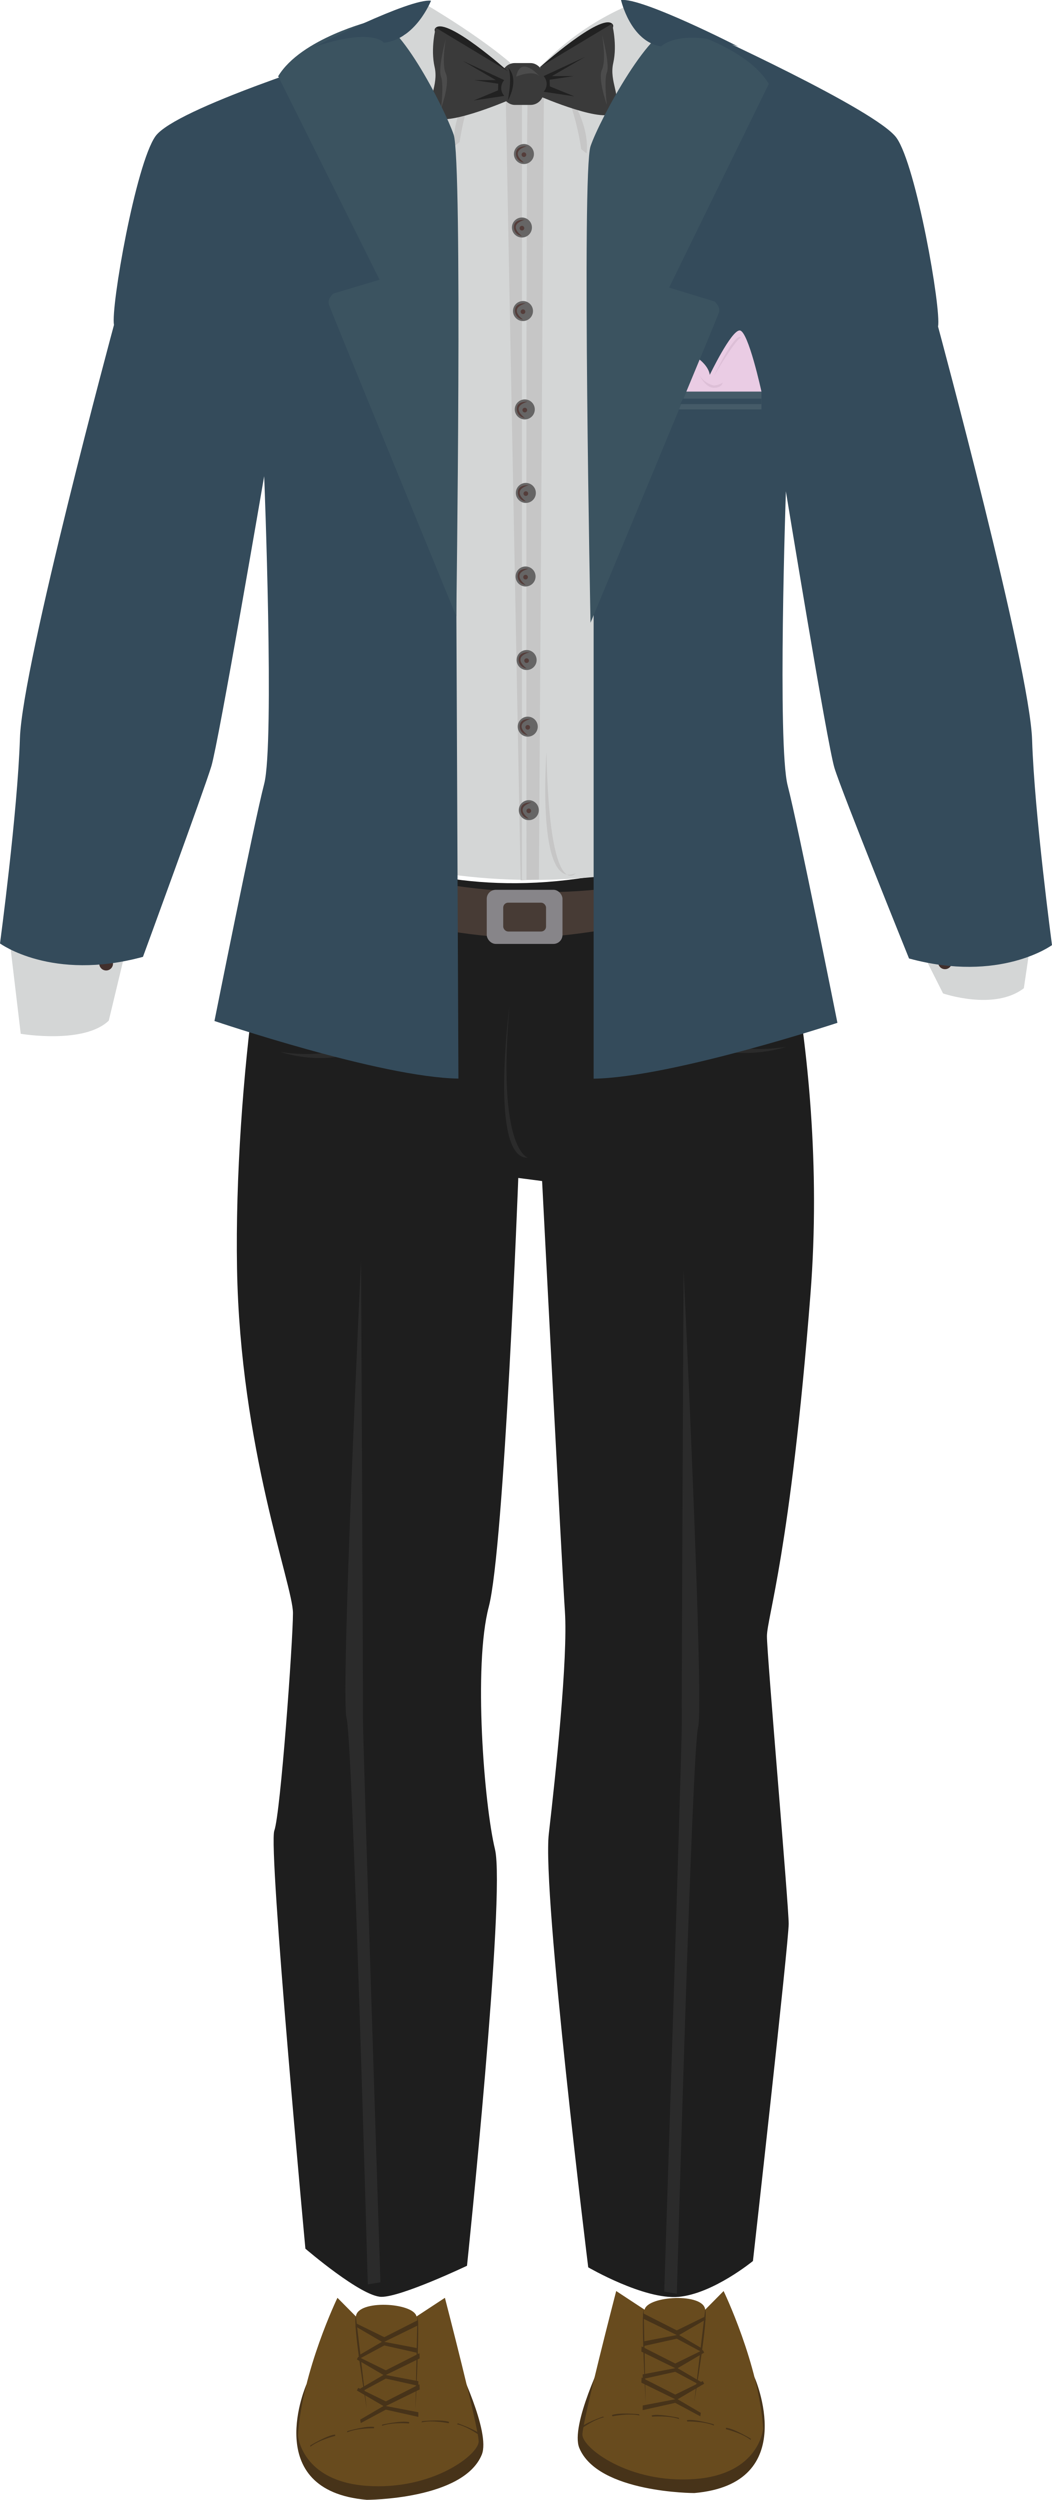 <svg xmlns="http://www.w3.org/2000/svg" viewBox="0 0 338.48 804.31"><defs><style>.cls-1{fill:#473319;}.cls-2{fill:#684b1e;}.cls-3{fill:#1e1e1e;}.cls-4{fill:#2b2b2b;}.cls-5{fill:#473b35;}.cls-6{fill:#878589;}.cls-7{fill:#d4d6d6;}.cls-8{fill:#c6c6c6;}.cls-9{fill:#666565;}.cls-10{fill:#543d3a;}.cls-11{fill:#42302d;}.cls-12{fill:#ce8d8d;}.cls-13{fill:#3a3a3a;}.cls-14{fill:#212121;}.cls-15{fill:#4c4c4c;}.cls-16{fill:#344b5b;}.cls-17{fill:#3b5360;}.cls-18{fill:#455b68;}.cls-19{fill:#eacce4;}.cls-20{fill:#ddbfd7;}</style></defs><title>cfb2</title><g id="Layer_2" data-name="Layer 2"><g id="cfb2"><g id="cfb2-2" data-name="cfb2"><g id="dressshoes"><g id="sbbshoes"><path class="cls-1" d="M98.66,767S83.51,801.31,118,804.31c0,0,31,0,37-14.5,3-7.23-8-29.5-8-29.5s7.68,22.79,6,25.21-15.5,14.8-33,12.29S95.31,792.14,98.66,767"/><path class="cls-2" d="M108.57,739.31s-11.36,23.56-12.71,44.28c0,0,1.15,14.72,22.15,16.22s36-10,36-14.29-10.86-46.21-10.86-46.21l-9.13,6c-1-4.5-19-5.5-19.5,0Z"/><path class="cls-1" d="M99.84,786.81s5.5-3.33,8-3.5v.44s-5.17,1.25-8,3.5Z"/><path class="cls-1" d="M111.77,782.19s6.17-1.8,8.63-1.32l-.11.42s-5.32-.12-8.63,1.32Z"/><path class="cls-1" d="M123,780.1s6.27-1.41,8.7-.77l-.14.41s-5.3-.46-8.7.77Z"/><path class="cls-1" d="M135.8,779s6.4-.66,8.73.26l-.19.4s-5.2-1.09-8.73-.27Z"/><path class="cls-1" d="M147.35,779.7s6.07,2.12,7.79,3.95l-.33.27s-4.25-3.19-7.79-3.94Z"/><path class="cls-1" d="M114.51,745.31,118,775S113.37,747.23,114.51,745.31Z"/><path class="cls-1" d="M133.66,775.24s1.49-27.81.63-29.86l-.63,29.86"/><polyline class="cls-1" points="114.78 747.63 123.64 751.98 134.47 746.48 134.54 748.14 123.64 753.48 134.11 755.48 134.11 756.98 123.64 754.64 115.57 758.97 115.42 757.85 122.88 753.48 114.33 748.48 114.78 747.63"/><polyline class="cls-1" points="115.27 758.29 124.14 762.64 134.96 757.14 135.04 758.8 124.14 764.14 134.61 766.14 134.61 767.64 124.14 765.3 116.06 769.63 115.91 768.51 123.38 764.14 114.82 759.14 115.27 758.29"/><polyline class="cls-1" points="115.27 768.28 124.14 772.63 134.96 767.13 135.04 768.79 124.14 774.13 134.61 776.13 134.61 777.63 124.14 775.29 116.06 779.62 115.91 778.5 123.38 774.13 114.82 769.13 115.27 768.28"/></g><g id="sbbshoes-2" data-name="sbbshoes"><path class="cls-1" d="M242.74,764.79s15.14,34.34-19.35,37.34c0,0-31,0-37-14.5-3-7.23,8-29.5,8-29.5s-7.69,22.78-6,25.21,15.5,14.8,33,12.29,24.71-5.67,21.36-30.84"/><path class="cls-2" d="M232.82,737.13s11.37,23.56,12.72,44.28c0,0-1.16,14.72-22.15,16.22s-36-10-36-14.29,10.87-46.21,10.87-46.21l9.13,6c1-4.5,19-5.5,19.5,0Z"/><path class="cls-1" d="M241.56,784.63s-5.5-3.34-8-3.5v.44s5.16,1.25,8,3.5Z"/><path class="cls-1" d="M229.63,780s-6.18-1.8-8.64-1.31l.12.42s5.31-.13,8.63,1.32Z"/><path class="cls-1" d="M218.38,777.92s-6.28-1.41-8.7-.78l.14.42s5.29-.46,8.69.77Z"/><path class="cls-1" d="M205.59,776.77s-6.39-.65-8.72.27l.18.4s5.21-1.09,8.73-.27Z"/><path class="cls-1" d="M194,777.52s-6.07,2.12-7.79,3.94l.34.28s4.25-3.19,7.79-4Z"/><path class="cls-1" d="M226.89,743.13l-3.5,29.66S228,745.05,226.89,743.13Z"/><path class="cls-1" d="M207.73,773.06s-1.49-27.81-.63-29.86l.63,29.86"/><polyline class="cls-1" points="226.62 745.45 217.75 749.79 206.93 744.3 206.85 745.96 217.75 751.29 207.28 753.29 207.28 754.79 217.75 752.46 225.83 756.79 225.98 755.67 218.51 751.29 227.07 746.29 226.62 745.45"/><polyline class="cls-1" points="226.12 756.11 217.26 760.45 206.43 754.96 206.36 756.62 217.26 761.95 206.79 763.95 206.79 765.45 217.26 763.12 225.33 767.44 225.48 766.33 218.02 761.95 226.57 756.95 226.12 756.11"/><polyline class="cls-1" points="226.12 766.1 217.26 770.45 206.43 764.95 206.36 766.61 217.26 771.95 206.79 773.95 206.79 775.45 217.26 773.11 225.33 777.44 225.48 776.32 218.02 771.95 226.57 766.95 226.12 766.1"/></g></g><g id="cfbpants2"><g id="sbbpants"><path class="cls-3" d="M95.63,263.9s57.62,45.6,148.42,0c0,0,23.21,69.58,16.71,152.58s-14,104-14,110,7,86.5,7,92.5-11.5,108.49-11.5,108.49S229.44,738,218.35,739s-29.09-9.5-29.09-9.5S174.39,609,176.58,590s6.18-56.5,5.18-71.5S174.42,380,174.42,380l-7.66-1s-4.5,119-9.5,138-1.5,63.5,2,78-9,134-9,134-21,10-27.5,10-24.5-15.5-24.5-15.5-12-129-10-134.5,6-61,6-70-17-53-18-111S86,273.42,95.63,263.9Z"/><path class="cls-4" d="M219.94,408.48s6.67,140,4.67,147.33S217.77,738,217.77,738l-4.05-.68s5.71-175.49,5.63-182.15S219.94,408.48,219.94,408.48Z"/><path class="cls-4" d="M116.17,405.48s-6.66,140-4.66,147.33S118.34,735,118.34,735l4.06-.68s-5.71-175.49-5.63-182.15S116.17,405.48,116.17,405.48Z"/><path class="cls-5" d="M92.13,270.09s-5.41,8.29-4.44,15.13c0,0,47.9,16.31,79.53,16.48,32.89.18,82.66-16.43,82.66-16.43s.33-13.79-4-15.18C245.92,270.09,187.91,308.29,92.13,270.09Z"/><rect class="cls-6" x="156.61" y="286.29" width="24.37" height="17.41" rx="2.9" ry="2.9"/><rect class="cls-5" x="161.91" y="290.43" width="13.78" height="9.28" rx="1.59" ry="1.59"/></g><rect class="cls-3" x="137.09" y="283.62" width="4.93" height="18.08" rx="1.47" ry="1.47"/><rect class="cls-3" x="194.84" y="283.62" width="4.93" height="18.08" rx="1.47" ry="1.47"/><rect class="cls-3" x="232.92" y="273.23" width="4.93" height="18.08" rx="1.47" ry="1.47"/><rect class="cls-3" x="95.12" y="270.63" width="4.93" height="18.08" rx="1.47" ry="1.47"/><path class="cls-4" d="M207.26,318.14s13.5,23.67,45.75,18.67C253,336.81,221.26,347.79,207.26,318.14Z"/><path class="cls-4" d="M133.89,319.76S121,343.44,90.21,338.44C90.21,338.44,120.52,349.42,133.89,319.76Z"/><path class="cls-4" d="M163.93,323.69s-6.56,49.29,5.89,48.79C169.82,372.48,159.87,369.91,163.93,323.69Z"/></g><g id="cfbshirt2"><g id="shirt"><path class="cls-7" d="M130.12,11.32S59.23,37,52.56,44.68,37.89,84,39.56,104c0,0-32.67,110.76-31.33,140.23L6.41,306l-3.18-2.33,3.44,28.95S27,336.08,35,328.38l5.28-22L37.89,306s28.34-54.22,28.67-61.77,19.67-96.56,19.67-96.56,6,36,5.66,44,3.67,66,3.67,66l-6.88,4.63s56.32,39.8,154,9.33l-3.47-15s2-54,.33-69.33l12.67-33s16.33,98.33,30,125l16.66,25.33h-3l7.55,15s16.48,5.68,26-1.67l2.86-19.36h-2s-2-77.67-5.34-87.67-20.66-95.33-26.66-105.33c0,0,4.66-52.67-21-67.33,0,0-58-16.16-72.36-25.25,0,0-6.85,9.46-35.85,12.79S130.12,11.32,130.12,11.32Z"/><g id="sbbshirt2"><path class="cls-8" d="M162.68,28.78l4.84,254.44s4.73-.22,5.87-.23L175,28.43Z"/><path class="cls-7" d="M169.83,30.16s-1.9-1.95-1.9,4.05V283.09l1.47,0S169.16,34.08,169.83,30.16Z"/><circle class="cls-9" cx="167.93" cy="73.2" r="3.22"/><path class="cls-10" d="M168.8,70.73s-2.93-.28-3.37,1.75a2.82,2.82,0,0,0,2.5,3.43S162.93,72.48,168.8,70.73Z"/><circle class="cls-10" cx="167.93" cy="73.41" r="0.75"/><circle class="cls-9" cx="168.57" cy="49.56" r="3.22"/><path class="cls-10" d="M169.44,47.08s-2.93-.27-3.37,1.75a2.83,2.83,0,0,0,2.5,3.44S163.57,48.83,169.44,47.08Z"/><circle class="cls-10" cx="168.57" cy="49.77" r="0.75"/><circle class="cls-9" cx="168.27" cy="100.08" r="3.22"/><path class="cls-10" d="M169.14,97.6s-2.93-.27-3.37,1.75a2.83,2.83,0,0,0,2.5,3.44S163.27,99.35,169.14,97.6Z"/><circle class="cls-10" cx="168.27" cy="100.29" r="0.75"/><circle class="cls-9" cx="168.85" cy="131.73" r="3.22"/><path class="cls-10" d="M169.72,129.25s-2.93-.27-3.37,1.75a2.83,2.83,0,0,0,2.5,3.44S163.85,131,169.72,129.25Z"/><circle class="cls-10" cx="168.85" cy="131.94" r="0.75"/><circle class="cls-9" cx="169.19" cy="158.6" r="3.22"/><path class="cls-10" d="M170.06,156.13s-2.93-.27-3.37,1.75a2.82,2.82,0,0,0,2.5,3.43S164.19,157.88,170.06,156.13Z"/><circle class="cls-10" cx="169.19" cy="158.81" r="0.75"/><circle class="cls-9" cx="169.1" cy="185.48" r="3.22"/><path class="cls-10" d="M170,183s-2.93-.27-3.37,1.75a2.83,2.83,0,0,0,2.5,3.44S164.1,184.75,170,183Z"/><circle class="cls-10" cx="169.1" cy="185.69" r="0.75"/><circle class="cls-9" cx="169.44" cy="212.36" r="3.22"/><path class="cls-10" d="M170.31,209.88s-2.93-.27-3.37,1.75a2.82,2.82,0,0,0,2.5,3.43S164.44,211.63,170.31,209.88Z"/><circle class="cls-10" cx="169.44" cy="212.56" r="0.75"/><circle class="cls-9" cx="169.8" cy="233.8" r="3.22"/><path class="cls-10" d="M170.67,231.32s-2.92-.27-3.37,1.75a2.84,2.84,0,0,0,2.5,3.44S164.8,233.07,170.67,231.32Z"/><circle class="cls-10" cx="169.8" cy="234.01" r="0.75"/><circle class="cls-9" cx="170.14" cy="260.67" r="3.22"/><path class="cls-10" d="M171,258.2s-2.93-.27-3.37,1.75a2.82,2.82,0,0,0,2.5,3.43S165.14,260,171,258.2Z"/><circle class="cls-10" cx="170.14" cy="260.88" r="0.75"/><circle class="cls-11" cx="34.15" cy="310.04" r="2.21"/><circle class="cls-11" cx="304.05" cy="309.62" r="2.21"/><path class="cls-12" d="M239.92,112.54s-7.8,8-26.55,7.5c0,0,15,4.5,26.55-5.38Z"/><path class="cls-8" d="M175.82,242.06s-3.37,44.85,9.48,38.85C185.3,280.91,176.82,290.87,175.82,242.06Z"/></g></g><path class="cls-7" d="M136.68,1.23s-8.24,18.17-24.59,22.92c0,0,28.13,18.75,38.63,22.92l13.56-26.78S155.56,12.45,136.68,1.23Z"/><path class="cls-12" d="M111.31,17.7s9.53,16.87,30.74,30.36V41.5S118.42,25.92,111.31,17.7Z"/><path class="cls-8" d="M159.3,18.55S144.68,33,146.18,47.07l1.71-1.39S150.68,24.63,159.3,18.55Z"/><path class="cls-7" d="M201.56,2S211.64,20.16,221,24.15c0,0-26.32,21.06-36.82,25.23L173.74,21.6A86.13,86.13,0,0,1,201.56,2Z"/><path class="cls-12" d="M223.92,19.85s-9.84,17-31,30.52V43.81S216.81,28.07,223.92,19.85Z"/><path class="cls-8" d="M175.62,20.86s14.63,14.48,13.13,28.52L187,48S184.25,26.94,175.62,20.86Z"/><rect class="cls-13" x="161.43" y="20.29" width="13.47" height="13.47" rx="4.2" ry="4.2"/><path class="cls-14" d="M173.74,21.6s19.36-17.31,23.19-14S173.74,21.6,173.74,21.6Z"/><path class="cls-13" d="M196.93,7.62s1.75,6.67.38,12.67,2.75,10.83.52,15.5S173.74,31,173.74,31s2.31-3.63,0-9.44"/><path class="cls-14" d="M174.91,24.49l13.36-6.2-10.69,6.2h7l-7.75,1.16.08,2.14L184.77,31l-9.86-1.48A3.75,3.75,0,0,0,174.91,24.49Z"/><path class="cls-15" d="M193.7,11.15s1.44,8.1,0,11.2,1.57,11.41,1.57,11.41-1-7.8,0-10.47S193.7,11.15,193.7,11.15Z"/><path class="cls-14" d="M163.4,22.89S144,5.58,140.21,8.91,163.4,22.89,163.4,22.89Z"/><path class="cls-13" d="M140.21,8.91s-1.75,6.67-.37,12.67-2.76,10.83-.53,15.5,24.09-4.74,24.09-4.74-2.31-3.63,0-9.45"/><path class="cls-14" d="M162.24,25.78l-13.36-6.2,10.68,6.2h-7l7.76,1.16-.09,2.14-7.83,3.26,9.86-1.49A3.74,3.74,0,0,1,162.24,25.78Z"/><path class="cls-15" d="M143.44,12.45s-1.44,8.1,0,11.2-1.56,11.4-1.56,11.4,1-7.8,0-10.47S143.44,12.45,143.44,12.45Z"/><path class="cls-14" d="M163.4,21.6s1.63,1.95,0,10.74C163.4,32.34,167.37,25.75,163.4,21.6Z"/><path class="cls-15" d="M166.07,24.67s5.49-2.43,7.67,0C173.74,24.67,167.54,17.38,166.07,24.67Z"/><path class="cls-16" d="M111.31,17.7S56.33,34.86,50,43.86,35.6,98.79,36.67,104.55c0,0-29.52,109.33-30.26,133s-6.41,66-6.41,66,16.67,12.29,46,4.31c0,0,19.67-53.64,22-61.31s17-93.35,17-93.35,3.37,86,0,99S69,328.5,69,328.5s53.52,18.17,78.5,18.53l-1.32-300S109.62,28,111.31,17.7Z"/><path class="cls-17" d="M119.67,6.72S96.89,12.31,89.5,24.53L122.12,90l-14.86,4.45s-2,1.65-1.45,3.48,41,100.38,41,100.38,2.05-146.52-.85-155S127.22,3.78,119.67,6.72Z"/><path class="cls-16" d="M224.92,9.39s57.23,26,63.56,35,14.4,54.94,13.34,60.69c0,0,29.52,109.34,30.26,133s6.4,66,6.4,66-16.66,12.28-46,4.31c0,0-21.67-53.65-24-61.31s-15.62-89-15.62-89-2.79,81.69.58,94.69,16,76.32,16,76.32S216,346.7,191,347.06v-300S226.61,19.73,224.92,9.39Z"/><path class="cls-17" d="M217.7,9.15S240.09,14.74,247.36,27L215.29,92.53,229.9,97s2,1.65,1.43,3.49S190,200.36,190,200.36s-2.85-144.81,0-153.29S210.28,6.21,217.7,9.15Z"/><path class="cls-16" d="M100.93,15.17S131.86-.65,138.68.23c0,0-4.9,12.41-15.16,13.52C123.52,13.75,119.86,8.73,100.93,15.17Z"/><path class="cls-16" d="M237.56,15S206.63-.84,199.81,0c0,0,3,13.36,12.88,14.94C212.69,15,218.63,8.54,237.56,15Z"/><polygon class="cls-18" points="220.83 126.04 245 126.04 245 131.73 218.47 131.73 220.83 126.04"/><path class="cls-19" d="M225.1,115.7s2.9,2.16,3.27,4.91c0,0,6.88-14.34,9.63-14.29S245,126,245,126H220.83Z"/><path class="cls-20" d="M229.67,121.06s6.91-14.7,8.83-12.37C238.5,108.69,237.83,107.35,229.67,121.06Z"/><path class="cls-20" d="M224.92,120.52s2,4.25,4.75,4.25,2.83-1.66,2.83-1.66a5.85,5.85,0,0,1-2.83.91A7.41,7.41,0,0,1,224.92,120.52Z"/><polygon class="cls-16" points="219.74 128.27 245 128.27 245 130.02 218.88 130.02 219.74 128.27"/></g></g></g></g></svg>